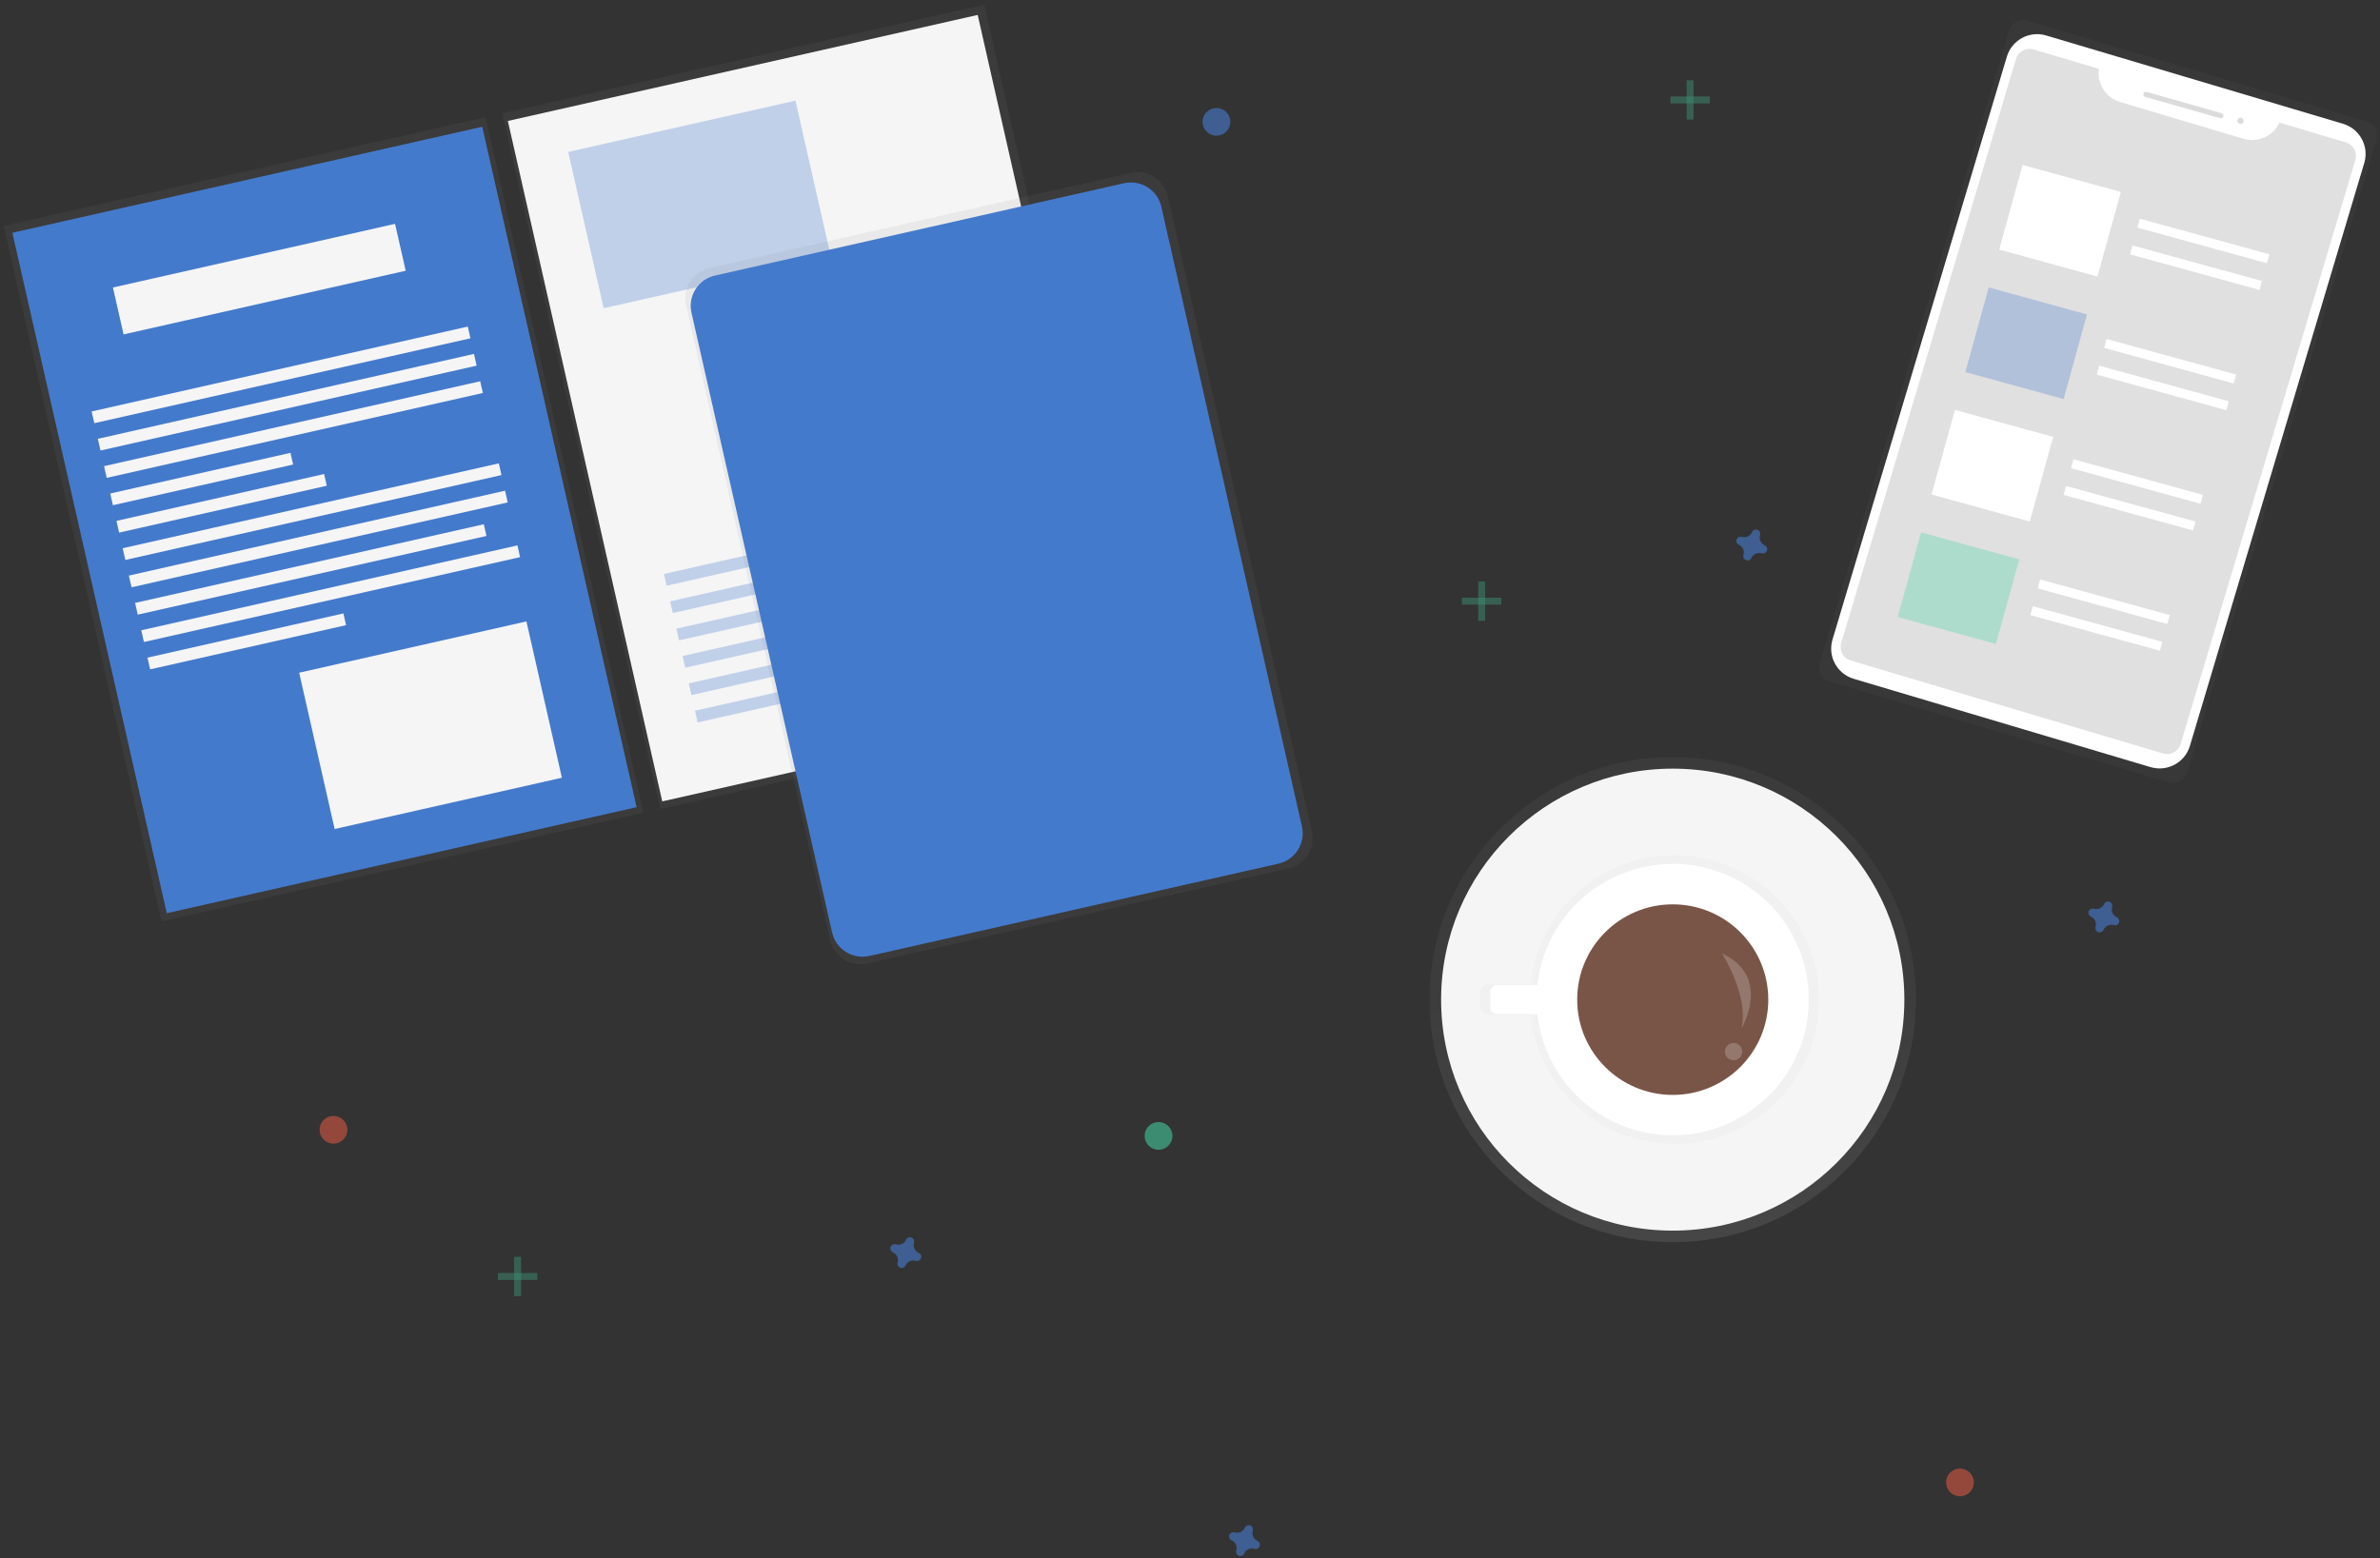 <svg width="365" height="239" viewBox="0 0 365 239" fill="none" xmlns="http://www.w3.org/2000/svg">
<rect x="0" y="0" width="365" height="239" fill="#333333" stroke="none"/>
<g clip-path="url(#clip0)">
<path d="M256.534 190.553C277.133 190.553 293.832 173.895 293.832 153.347C293.832 132.798 277.133 116.14 256.534 116.14C235.934 116.14 219.235 132.798 219.235 153.347C219.235 173.895 235.934 190.553 256.534 190.553Z" fill="url(#paint0_linear)"/>
<path d="M256.533 188.782C276.152 188.782 292.056 172.917 292.056 153.347C292.056 133.776 276.152 117.912 256.533 117.912C236.915 117.912 221.011 133.776 221.011 153.347C221.011 172.917 236.915 188.782 256.533 188.782Z" fill="#F5F5F5"/>
<g opacity="0.5">
<path opacity="0.5" d="M257.528 131.21C251.922 131.021 246.452 132.956 242.217 136.625C237.982 140.294 235.295 145.426 234.697 150.99H228.303C227.96 150.99 227.631 151.126 227.389 151.368C227.146 151.609 227.01 151.937 227.01 152.28V154.406C227.01 154.748 227.146 155.077 227.389 155.319C227.631 155.561 227.96 155.698 228.303 155.699H234.697C235.15 159.923 236.811 163.928 239.482 167.236C242.153 170.544 245.722 173.016 249.762 174.358C253.802 175.699 258.144 175.853 262.27 174.801C266.396 173.75 270.131 171.537 273.031 168.426C275.931 165.315 277.873 161.439 278.625 157.258C279.378 153.077 278.909 148.768 277.275 144.845C275.641 140.923 272.911 137.552 269.409 135.134C265.908 132.716 261.784 131.354 257.528 131.21Z" fill="url(#paint1_linear)"/>
</g>
<path d="M257.24 132.539C251.97 132.36 246.828 134.179 242.847 137.628C238.866 141.077 236.341 145.902 235.781 151.132H229.593C229.319 151.132 229.056 151.24 228.862 151.434C228.668 151.627 228.559 151.889 228.559 152.163V154.526C228.559 154.662 228.585 154.797 228.637 154.922C228.688 155.048 228.765 155.162 228.861 155.258C228.957 155.354 229.071 155.43 229.196 155.482C229.322 155.534 229.457 155.561 229.593 155.561H235.781C236.209 159.531 237.772 163.293 240.284 166.401C242.796 169.509 246.151 171.831 249.949 173.09C253.747 174.349 257.828 174.492 261.705 173.502C265.583 172.512 269.093 170.431 271.817 167.507C274.542 164.582 276.366 160.938 277.073 157.008C277.779 153.079 277.338 149.029 275.801 145.343C274.265 141.656 271.698 138.488 268.407 136.216C265.116 133.944 261.24 132.664 257.24 132.528V132.539Z" fill="white"/>
<path d="M256.533 167.963C264.626 167.963 271.187 161.419 271.187 153.346C271.187 145.274 264.626 138.729 256.533 138.729C248.441 138.729 241.88 145.274 241.88 153.346C241.88 161.419 248.441 167.963 256.533 167.963Z" fill="#795548"/>
<path opacity="0.2" d="M264.082 146.26C264.082 146.26 268.263 152.737 267.066 157.776C267.066 157.776 271.844 149.856 264.082 146.26Z" fill="white"/>
<path opacity="0.2" d="M265.858 162.648C266.594 162.648 267.19 162.053 267.19 161.32C267.19 160.586 266.594 159.991 265.858 159.991C265.122 159.991 264.526 160.586 264.526 161.32C264.526 162.053 265.122 162.648 265.858 162.648Z" fill="white"/>
<path d="M74.463 17.976L0.572 34.654L24.775 141.352L98.666 124.674L74.463 17.976Z" fill="url(#paint2_linear)"/>
<path d="M150.942 0.714L77.051 17.393L101.254 124.091L175.145 107.412L150.942 0.714Z" fill="url(#paint3_linear)"/>
<path d="M73.954 19.444L1.899 35.709L25.576 140.087L97.63 123.823L73.954 19.444Z" fill="#447ACC"/>
<path d="M149.941 2.291L77.886 18.556L101.563 122.934L173.618 106.67L149.941 2.291Z" fill="#F5F5F5"/>
<path d="M60.586 34.339L17.319 44.105L18.951 51.298L62.218 41.532L60.586 34.339Z" fill="#F5F5F5"/>
<path d="M71.739 50.098L14.052 63.119L14.459 64.916L72.146 51.895L71.739 50.098Z" fill="#F5F5F5"/>
<path d="M72.69 54.292L15.003 67.314L15.411 69.111L73.097 56.09L72.69 54.292Z" fill="#F5F5F5"/>
<path d="M73.644 58.487L15.957 71.508L16.365 73.305L74.051 60.284L73.644 58.487Z" fill="#F5F5F5"/>
<path d="M44.548 69.466L16.907 75.705L17.314 77.502L44.956 71.263L44.548 69.466Z" fill="#F5F5F5"/>
<path d="M49.709 72.716L17.861 79.905L18.269 81.702L50.116 74.513L49.709 72.716Z" fill="#F5F5F5"/>
<path d="M76.498 71.08L18.811 84.101L19.219 85.898L76.905 72.877L76.498 71.08Z" fill="#F5F5F5"/>
<path d="M77.452 75.275L19.765 88.296L20.173 90.093L77.859 77.072L77.452 75.275Z" fill="#F5F5F5"/>
<path d="M74.198 80.42L20.717 92.491L21.125 94.288L74.606 82.217L74.198 80.42Z" fill="#F5F5F5"/>
<path d="M79.354 83.666L21.667 96.688L22.075 98.485L79.761 85.464L79.354 83.666Z" fill="#F5F5F5"/>
<path d="M52.664 94.102L22.618 100.884L23.026 102.681L53.071 95.9L52.664 94.102Z" fill="#F5F5F5"/>
<path opacity="0.3" d="M133.673 80.858L101.826 88.047L102.234 89.844L134.081 82.656L133.673 80.858Z" fill="#447ACC"/>
<path opacity="0.3" d="M160.463 79.223L102.776 92.244L103.184 94.041L160.87 81.02L160.463 79.223Z" fill="#447ACC"/>
<path opacity="0.3" d="M161.417 83.416L103.73 96.438L104.138 98.235L161.825 85.214L161.417 83.416Z" fill="#447ACC"/>
<path opacity="0.3" d="M158.163 88.562L104.682 100.633L105.09 102.43L158.57 90.359L158.163 88.562Z" fill="#447ACC"/>
<path opacity="0.3" d="M163.319 91.808L105.632 104.83L106.04 106.627L163.727 93.606L163.319 91.808Z" fill="#447ACC"/>
<path opacity="0.3" d="M136.629 102.245L106.583 109.026L106.991 110.824L137.037 104.042L136.629 102.245Z" fill="#447ACC"/>
<path d="M80.733 95.327L45.882 103.194L51.321 127.173L86.172 119.306L80.733 95.327Z" fill="#F5F5F5"/>
<path opacity="0.3" d="M121.992 15.438L87.141 23.305L92.58 47.283L127.431 39.417L121.992 15.438Z" fill="#447ACC"/>
<path opacity="0.3" d="M156.103 40.505L121.251 48.372L126.691 72.351L161.542 64.484L156.103 40.505Z" fill="#447ACC"/>
<path d="M173.386 26.53L108.808 41.107C106.237 41.687 104.624 44.237 105.206 46.803L127.301 144.211C127.883 146.776 130.44 148.385 133.011 147.805L197.589 133.228C200.161 132.648 201.774 130.097 201.192 127.532L179.097 30.124C178.515 27.559 175.958 25.95 173.386 26.53Z" fill="url(#paint4_linear)"/>
<path d="M172.388 28.108L109.647 42.27C107.075 42.85 105.462 45.401 106.044 47.966L127.613 143.055C128.195 145.62 130.752 147.229 133.324 146.649L196.065 132.487C198.637 131.906 200.25 129.356 199.668 126.79L178.099 31.702C177.517 29.136 174.96 27.527 172.388 28.108Z" fill="#447ACC"/>
<g opacity="0.5">
<path opacity="0.5" d="M79.915 192.803H78.849V198.827H79.915V192.803Z" fill="#47E6B1"/>
<path opacity="0.5" d="M82.402 196.347V195.284H76.363V196.347H82.402Z" fill="#47E6B1"/>
</g>
<g opacity="0.5">
<path opacity="0.5" d="M259.731 12.315H258.665V18.339H259.731V12.315Z" fill="#47E6B1"/>
<path opacity="0.5" d="M262.217 15.858V14.795H256.178V15.858H262.217Z" fill="#47E6B1"/>
</g>
<g opacity="0.5">
<path opacity="0.5" d="M227.76 89.209H226.695V95.233H227.76V89.209Z" fill="#47E6B1"/>
<path opacity="0.5" d="M230.247 92.752V91.689H224.208V92.752H230.247Z" fill="#47E6B1"/>
</g>
<g opacity="0.5">
<path opacity="0.5" d="M319.266 103.029H318.2V109.053H319.266V103.029Z" fill="#47E6B1"/>
<path opacity="0.5" d="M321.749 106.576V105.513H315.71V106.576H321.749Z" fill="#47E6B1"/>
</g>
<path opacity="0.5" d="M140.904 192.201C140.61 192.073 140.374 191.843 140.24 191.553C140.106 191.263 140.083 190.934 140.176 190.628C140.194 190.582 140.203 190.532 140.204 190.483C140.213 190.342 140.176 190.203 140.1 190.085C140.023 189.967 139.91 189.877 139.778 189.829C139.646 189.78 139.501 189.776 139.366 189.815C139.231 189.855 139.112 189.938 139.028 190.05C139.001 190.091 138.977 190.133 138.957 190.178C138.826 190.468 138.594 190.7 138.303 190.831C138.013 190.961 137.684 190.981 137.38 190.887C137.333 190.872 137.284 190.862 137.234 190.858C137.094 190.849 136.954 190.886 136.836 190.962C136.718 191.039 136.628 191.151 136.579 191.283C136.53 191.415 136.525 191.559 136.565 191.694C136.605 191.829 136.688 191.947 136.801 192.031C136.841 192.061 136.884 192.085 136.929 192.105C137.223 192.233 137.46 192.463 137.594 192.754C137.728 193.044 137.751 193.373 137.657 193.679C137.642 193.725 137.633 193.772 137.629 193.821C137.619 193.961 137.655 194.101 137.731 194.219C137.808 194.338 137.92 194.428 138.053 194.478C138.185 194.527 138.33 194.532 138.466 194.492C138.601 194.452 138.72 194.369 138.804 194.256C138.833 194.215 138.857 194.171 138.875 194.125C139.007 193.835 139.24 193.603 139.531 193.472C139.822 193.341 140.151 193.322 140.456 193.417C140.502 193.431 140.55 193.441 140.598 193.445C140.739 193.454 140.879 193.417 140.997 193.341C141.115 193.264 141.205 193.152 141.254 193.02C141.302 192.888 141.307 192.744 141.267 192.609C141.227 192.474 141.144 192.356 141.032 192.272C140.992 192.243 140.949 192.219 140.904 192.201Z" fill="#4D8AF0"/>
<path opacity="0.5" d="M192.838 236.371C192.547 236.24 192.315 236.008 192.184 235.718C192.053 235.428 192.033 235.101 192.127 234.797C192.142 234.75 192.152 234.701 192.156 234.652C192.165 234.512 192.128 234.372 192.051 234.255C191.974 234.137 191.862 234.047 191.729 233.998C191.597 233.95 191.453 233.945 191.318 233.985C191.183 234.025 191.064 234.107 190.98 234.22C190.951 234.259 190.928 234.302 190.909 234.347C190.782 234.641 190.551 234.878 190.26 235.012C189.969 235.146 189.638 235.168 189.332 235.074C189.284 235.059 189.235 235.05 189.186 235.045C189.045 235.036 188.906 235.073 188.787 235.149C188.669 235.226 188.579 235.339 188.531 235.47C188.482 235.602 188.477 235.746 188.517 235.881C188.557 236.016 188.64 236.134 188.753 236.218C188.792 236.248 188.835 236.273 188.88 236.293C189.171 236.424 189.403 236.656 189.534 236.945C189.665 237.235 189.685 237.562 189.591 237.866C189.576 237.913 189.566 237.962 189.562 238.011C189.553 238.151 189.59 238.291 189.667 238.409C189.744 238.526 189.856 238.616 189.989 238.665C190.121 238.714 190.265 238.718 190.4 238.678C190.535 238.638 190.654 238.556 190.738 238.444C190.767 238.403 190.791 238.359 190.809 238.312C190.94 238.022 191.172 237.79 191.463 237.66C191.754 237.529 192.082 237.509 192.386 237.604C192.434 237.618 192.483 237.628 192.532 237.632C192.673 237.641 192.812 237.605 192.931 237.528C193.049 237.451 193.139 237.339 193.187 237.207C193.236 237.075 193.241 236.931 193.201 236.796C193.161 236.662 193.078 236.543 192.966 236.459C192.927 236.424 192.884 236.394 192.838 236.371Z" fill="#4D8AF0"/>
<path opacity="0.5" d="M270.632 83.645C270.342 83.515 270.109 83.282 269.979 82.993C269.848 82.703 269.828 82.376 269.922 82.072C269.936 82.025 269.946 81.976 269.95 81.927C269.959 81.787 269.922 81.647 269.846 81.529C269.769 81.412 269.656 81.322 269.524 81.273C269.392 81.225 269.247 81.22 269.112 81.26C268.977 81.3 268.859 81.382 268.774 81.495C268.746 81.534 268.722 81.577 268.703 81.622C268.576 81.916 268.345 82.153 268.054 82.287C267.763 82.421 267.432 82.443 267.126 82.349C267.079 82.334 267.03 82.325 266.98 82.32C266.84 82.311 266.7 82.348 266.582 82.424C266.464 82.501 266.374 82.614 266.325 82.745C266.276 82.877 266.272 83.021 266.312 83.156C266.352 83.291 266.434 83.409 266.547 83.493C266.586 83.523 266.629 83.548 266.675 83.567C266.965 83.698 267.197 83.93 267.328 84.22C267.459 84.51 267.479 84.837 267.385 85.141C267.37 85.188 267.361 85.237 267.357 85.286C267.348 85.426 267.384 85.566 267.461 85.684C267.538 85.801 267.651 85.891 267.783 85.94C267.915 85.988 268.06 85.993 268.195 85.953C268.33 85.913 268.448 85.831 268.533 85.718C268.562 85.678 268.586 85.634 268.604 85.587C268.734 85.297 268.967 85.065 269.257 84.934C269.548 84.804 269.877 84.784 270.181 84.879C270.228 84.893 270.277 84.903 270.327 84.907C270.467 84.916 270.607 84.879 270.725 84.803C270.843 84.726 270.933 84.614 270.982 84.482C271.031 84.35 271.035 84.206 270.995 84.071C270.955 83.936 270.873 83.818 270.76 83.734C270.722 83.699 270.678 83.669 270.632 83.645Z" fill="#4D8AF0"/>
<path opacity="0.5" d="M324.627 140.696C324.336 140.565 324.104 140.333 323.973 140.043C323.842 139.753 323.822 139.426 323.916 139.122C323.931 139.075 323.941 139.027 323.945 138.977C323.954 138.837 323.917 138.698 323.84 138.58C323.764 138.462 323.651 138.372 323.518 138.323C323.386 138.275 323.242 138.27 323.107 138.31C322.972 138.35 322.853 138.432 322.769 138.545C322.74 138.585 322.717 138.627 322.698 138.672C322.571 138.966 322.34 139.203 322.049 139.337C321.758 139.471 321.427 139.493 321.121 139.399C321.073 139.384 321.024 139.375 320.975 139.371C320.834 139.361 320.695 139.398 320.577 139.475C320.458 139.551 320.368 139.664 320.32 139.796C320.271 139.928 320.266 140.072 320.306 140.206C320.346 140.341 320.429 140.459 320.542 140.543C320.581 140.574 320.624 140.599 320.669 140.618C320.96 140.749 321.192 140.981 321.323 141.27C321.454 141.56 321.474 141.888 321.38 142.191C321.365 142.238 321.355 142.287 321.352 142.336C321.342 142.477 321.379 142.616 321.456 142.734C321.533 142.852 321.646 142.942 321.778 142.99C321.91 143.039 322.054 143.043 322.189 143.004C322.324 142.964 322.443 142.881 322.527 142.769C322.557 142.728 322.58 142.684 322.598 142.638C322.729 142.348 322.962 142.115 323.252 141.985C323.543 141.854 323.871 141.834 324.176 141.929C324.223 141.943 324.272 141.953 324.321 141.957C324.462 141.966 324.602 141.93 324.72 141.853C324.838 141.777 324.928 141.664 324.977 141.532C325.025 141.4 325.03 141.256 324.99 141.121C324.95 140.987 324.867 140.868 324.755 140.784C324.716 140.749 324.673 140.719 324.627 140.696Z" fill="#4D8AF0"/>
<path opacity="0.5" d="M51.142 175.44C52.319 175.44 53.273 174.488 53.273 173.314C53.273 172.139 52.319 171.188 51.142 171.188C49.965 171.188 49.01 172.139 49.01 173.314C49.01 174.488 49.965 175.44 51.142 175.44Z" fill="#F55F44"/>
<path opacity="0.5" d="M186.554 20.819C187.731 20.819 188.685 19.867 188.685 18.693C188.685 17.519 187.731 16.567 186.554 16.567C185.377 16.567 184.422 17.519 184.422 18.693C184.422 19.867 185.377 20.819 186.554 20.819Z" fill="#4D8AF0"/>
<path opacity="0.5" d="M177.673 176.379C178.85 176.379 179.805 175.427 179.805 174.253C179.805 173.079 178.85 172.127 177.673 172.127C176.496 172.127 175.542 173.079 175.542 174.253C175.542 175.427 176.496 176.379 177.673 176.379Z" fill="#47E6B1"/>
<path opacity="0.5" d="M300.582 229.532C301.759 229.532 302.713 228.58 302.713 227.406C302.713 226.232 301.759 225.28 300.582 225.28C299.404 225.28 298.45 226.232 298.45 227.406C298.45 228.58 299.404 229.532 300.582 229.532Z" fill="#F55F44"/>
<g opacity="0.5">
<path opacity="0.5" d="M279.079 101.769L308.12 4.654C308.29 4.087 308.678 3.611 309.199 3.33C309.721 3.049 310.332 2.986 310.9 3.155L362.955 18.645C363.523 18.814 364 19.201 364.282 19.721C364.563 20.241 364.627 20.851 364.457 21.418L335.416 118.533C335.247 119.099 334.859 119.574 334.339 119.855C333.818 120.136 333.207 120.198 332.64 120.03L280.579 104.538C280.013 104.368 279.537 103.982 279.256 103.463C278.974 102.944 278.911 102.335 279.079 101.769Z" fill="url(#paint5_linear)"/>
</g>
<path d="M359.329 18.988L313.803 5.441C311.239 4.678 308.54 6.133 307.775 8.691L281.033 98.119C280.268 100.677 281.726 103.369 284.291 104.132L329.816 117.679C332.381 118.442 335.079 116.987 335.844 114.429L362.587 25.001C363.352 22.443 361.893 19.751 359.329 18.988Z" fill="white"/>
<path d="M349.584 18.81C349.118 19.814 348.305 20.617 347.294 21.073C346.283 21.528 345.142 21.605 344.078 21.29L325.148 15.653C324.085 15.334 323.172 14.645 322.575 13.711C321.977 12.777 321.736 11.66 321.895 10.564L311.877 7.584C311.325 7.421 310.731 7.483 310.224 7.756C309.718 8.028 309.34 8.49 309.174 9.04L282.365 98.631C282.284 98.904 282.257 99.19 282.287 99.473C282.316 99.756 282.401 100.03 282.537 100.28C282.673 100.53 282.857 100.751 283.079 100.93C283.3 101.109 283.555 101.243 283.828 101.324L331.727 115.583C332.279 115.747 332.873 115.686 333.379 115.413C333.886 115.14 334.262 114.677 334.427 114.127L361.225 24.536C361.307 24.264 361.334 23.978 361.305 23.695C361.276 23.412 361.191 23.137 361.056 22.887C360.92 22.637 360.736 22.416 360.515 22.237C360.293 22.058 360.039 21.924 359.765 21.843L349.584 18.81Z" fill="#E0E0E0"/>
<path d="M340.714 17.369L329.221 14.106C329.009 14.046 328.789 14.168 328.729 14.379C328.669 14.59 328.791 14.809 329.003 14.869L340.496 18.133C340.707 18.193 340.927 18.071 340.987 17.86C341.048 17.649 340.925 17.429 340.714 17.369Z" fill="#DBDBDB"/>
<path d="M343.61 19.015C343.875 19.015 344.089 18.801 344.089 18.537C344.089 18.273 343.875 18.059 343.61 18.059C343.345 18.059 343.13 18.273 343.13 18.537C343.13 18.801 343.345 19.015 343.61 19.015Z" fill="#DBDBDB"/>
<path d="M325.255 29.444L310.186 25.303L306.601 38.285L321.67 42.425L325.255 29.444Z" fill="white"/>
<path opacity="0.3" d="M320.062 48.233L304.993 44.093L301.409 57.075L316.477 61.215L320.062 48.233Z" fill="#447ACC"/>
<path d="M314.877 67.021L299.808 62.88L296.223 75.862L311.292 80.003L314.877 67.021Z" fill="white"/>
<path opacity="0.3" d="M309.684 85.811L294.616 81.67L291.031 94.652L306.1 98.793L309.684 85.811Z" fill="#3AD29F"/>
<path d="M348.034 39.009L328.171 33.551L327.794 34.917L347.657 40.375L348.034 39.009Z" fill="white"/>
<path d="M346.902 43.107L327.039 37.649L326.661 39.016L346.525 44.474L346.902 43.107Z" fill="white"/>
<path d="M342.94 57.46L323.076 52.002L322.699 53.369L342.562 58.827L342.94 57.46Z" fill="white"/>
<path d="M341.808 61.556L321.945 56.098L321.567 57.465L341.431 62.922L341.808 61.556Z" fill="white"/>
<path d="M337.846 75.909L317.982 70.451L317.605 71.817L337.468 77.275L337.846 75.909Z" fill="white"/>
<path d="M336.713 80.008L316.85 74.55L316.472 75.916L336.336 81.374L336.713 80.008Z" fill="white"/>
<path d="M332.752 94.354L312.888 88.896L312.511 90.263L332.374 95.72L332.752 94.354Z" fill="white"/>
<path d="M331.619 98.456L311.756 92.999L311.379 94.365L331.242 99.823L331.619 98.456Z" fill="white"/>
</g>
<defs>
<linearGradient id="paint0_linear" x1="256.534" y1="190.553" x2="256.534" y2="116.14" gradientUnits="userSpaceOnUse">
<stop stop-color="#808080" stop-opacity="0.25"/>
<stop offset="0.54" stop-color="#808080" stop-opacity="0.12"/>
<stop offset="1" stop-color="#808080" stop-opacity="0.1"/>
</linearGradient>
<linearGradient id="paint1_linear" x1="41705" y1="27037" x2="41705" y2="21500.2" gradientUnits="userSpaceOnUse">
<stop stop-color="#808080" stop-opacity="0.25"/>
<stop offset="0.54" stop-color="#808080" stop-opacity="0.12"/>
<stop offset="1" stop-color="#808080" stop-opacity="0.1"/>
</linearGradient>
<linearGradient id="paint2_linear" x1="28156.5" y1="44389.2" x2="20719.3" y2="11440.5" gradientUnits="userSpaceOnUse">
<stop stop-color="#808080" stop-opacity="0.25"/>
<stop offset="0.54" stop-color="#808080" stop-opacity="0.12"/>
<stop offset="1" stop-color="#808080" stop-opacity="0.1"/>
</linearGradient>
<linearGradient id="paint3_linear" x1="44537.2" y1="40674.1" x2="37100" y2="7725.35" gradientUnits="userSpaceOnUse">
<stop stop-color="#808080" stop-opacity="0.25"/>
<stop offset="0.54" stop-color="#808080" stop-opacity="0.12"/>
<stop offset="1" stop-color="#808080" stop-opacity="0.1"/>
</linearGradient>
<linearGradient id="paint4_linear" x1="50985.9" y1="48777.6" x2="43548.7" y2="15828.8" gradientUnits="userSpaceOnUse">
<stop stop-color="#808080" stop-opacity="0.25"/>
<stop offset="0.54" stop-color="#808080" stop-opacity="0.12"/>
<stop offset="1" stop-color="#808080" stop-opacity="0.1"/>
</linearGradient>
<linearGradient id="paint5_linear" x1="87119.6" y1="50914" x2="97453.3" y2="32840.8" gradientUnits="userSpaceOnUse">
<stop stop-color="#808080" stop-opacity="0.25"/>
<stop offset="0.54" stop-color="#808080" stop-opacity="0.12"/>
<stop offset="1" stop-color="#808080" stop-opacity="0.1"/>
</linearGradient>
<clipPath id="clip0">
<rect width="364" height="238" fill="white" transform="translate(0.575 0.706)"/>
</clipPath>
</defs>
</svg>
